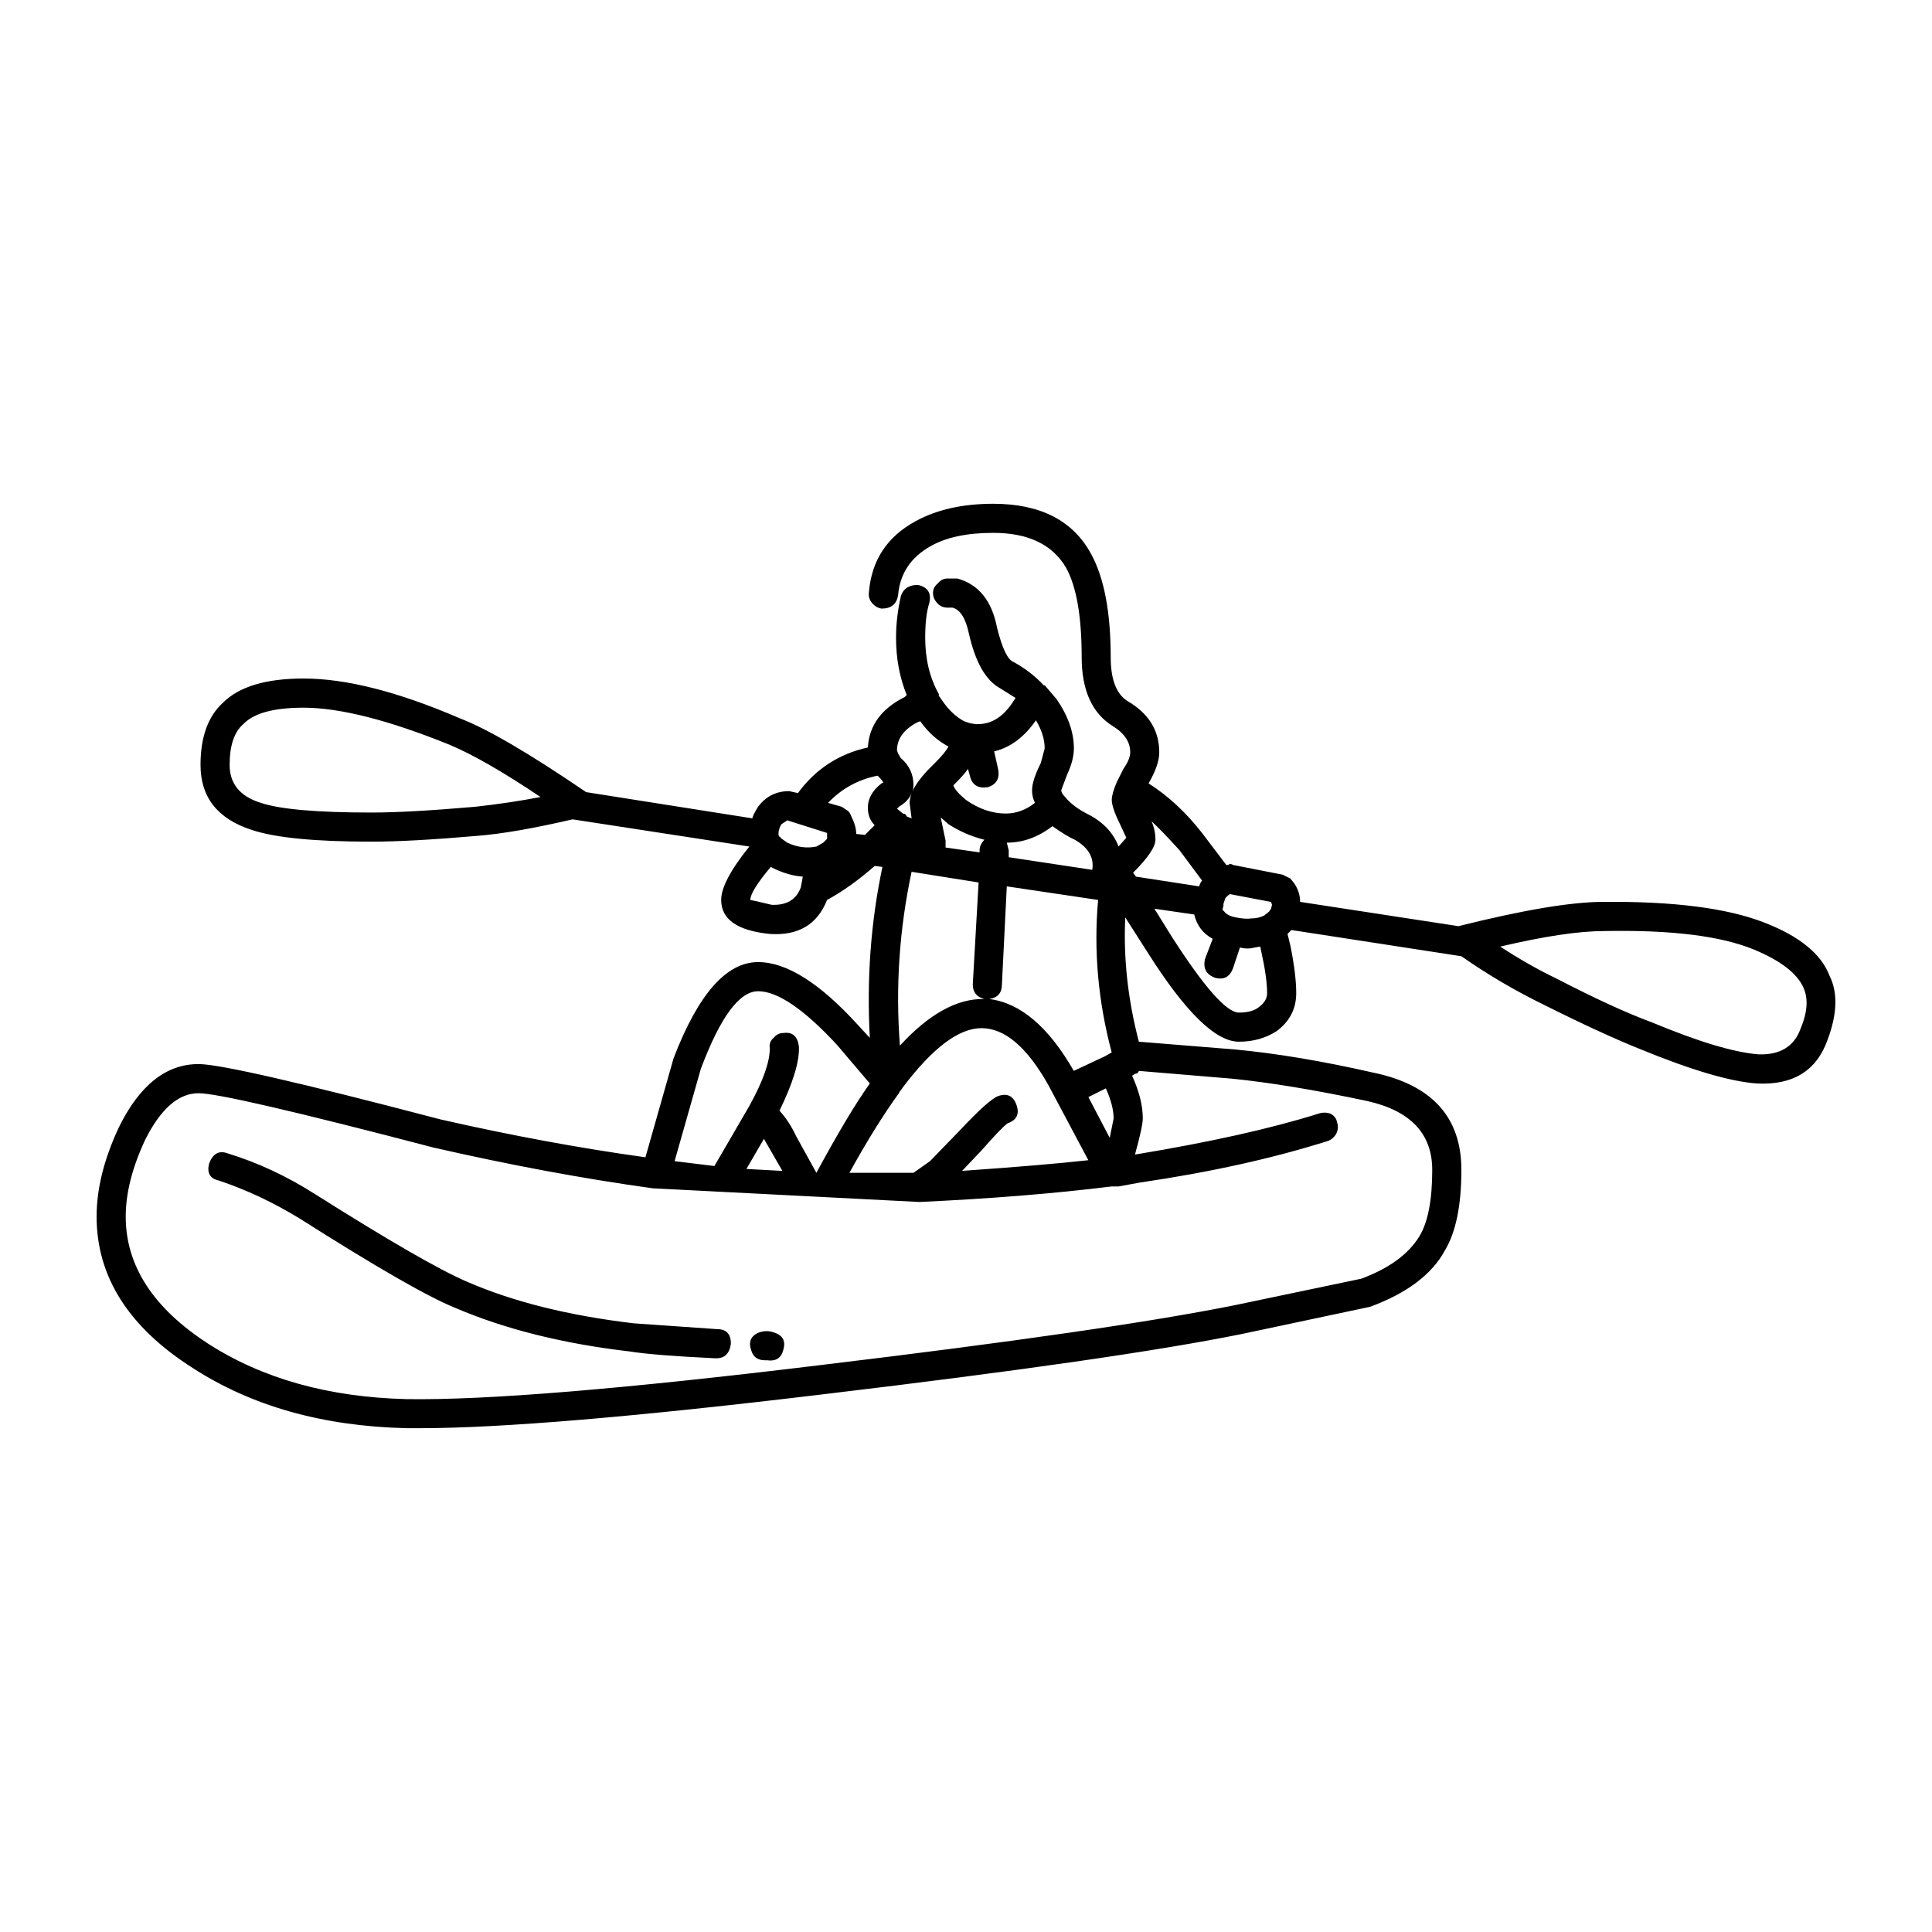 <svg height='100px' width='100px'  fill="#000000" xmlns="http://www.w3.org/2000/svg" xmlns:xlink="http://www.w3.org/1999/xlink" version="1.1" x="0px" y="0px" viewBox="0 0 100 100" enable-background="new 0 0 100 100" xml:space="preserve"><path fill-rule="evenodd" clip-rule="evenodd" d="M51.406,26.075c2.447,0,4.141,0.871,5.078,2.613  c0.672,1.24,1.006,3.016,1.006,5.328c0,1.139,0.285,1.893,0.855,2.262c1.105,0.637,1.658,1.523,1.658,2.664  c0,0.436-0.184,0.972-0.553,1.607c1.006,0.637,1.928,1.491,2.766,2.563l1.258,1.659h0.1c0.066-0.066,0.15-0.066,0.252,0l2.564,0.502  l0.4,0.201l0.203,0.252c0.201,0.301,0.301,0.619,0.301,0.955l8.195,1.257c3.352-0.839,5.85-1.257,7.492-1.257  c3.619-0.034,6.385,0.318,8.297,1.055c1.842,0.705,2.982,1.625,3.418,2.766c0.436,0.87,0.402,1.977-0.1,3.316  c-0.57,1.608-1.795,2.362-3.672,2.262c-1.373-0.1-3.367-0.687-5.982-1.759c-1.342-0.536-3.018-1.307-5.027-2.312  c-1.51-0.738-2.934-1.575-4.273-2.514l-8.799-1.357l-0.201,0.201l0.148,0.604c0.203,1.006,0.303,1.826,0.303,2.463  c0,0.805-0.336,1.457-1.006,1.96c-0.57,0.369-1.223,0.553-1.961,0.553c-1.207,0-2.781-1.542-4.727-4.624l-1.156-1.809  c-0.1,2.109,0.135,4.255,0.705,6.433l4.977,0.402c2.146,0.201,4.543,0.603,7.191,1.206c3.016,0.637,4.525,2.313,4.525,5.026  c0,1.843-0.287,3.234-0.855,4.172c-0.67,1.239-1.961,2.211-3.871,2.915l-6.639,1.408c-4.289,0.87-11.496,1.909-21.619,3.115  c-9.754,1.174-16.727,1.76-20.916,1.76h-0.705c-4.322-0.101-8.01-1.14-11.061-3.116C6.658,68.697,5,66.084,5,62.967  c0-1.44,0.385-2.981,1.156-4.624c1.072-2.178,2.445-3.267,4.123-3.267c1.072,0,5.244,0.955,12.518,2.864  c3.688,0.839,7.225,1.491,10.611,1.961l1.457-5.127c1.273-3.316,2.73-4.976,4.375-4.976c1.475,0,3.201,1.089,5.178,3.267  l0.604,0.654c-0.168-3.051,0.051-5.998,0.652-8.848l-0.4-0.05c-0.84,0.737-1.66,1.323-2.465,1.759  c-0.502,1.273-1.49,1.861-2.967,1.76c-1.674-0.167-2.514-0.754-2.514-1.76c0-0.636,0.486-1.558,1.459-2.764l-9.15-1.407  c-2.012,0.468-3.654,0.754-4.928,0.854c-2.313,0.201-4.139,0.301-5.48,0.301c-2.916,0-4.979-0.201-6.184-0.603  c-1.777-0.569-2.666-1.692-2.666-3.368c0-1.439,0.387-2.513,1.156-3.216c0.838-0.839,2.229-1.257,4.174-1.257  c2.211,0,4.91,0.687,8.094,2.061c1.408,0.536,3.588,1.81,6.537,3.82l8.598,1.356c0.033-0.134,0.135-0.335,0.303-0.603  c0.4-0.536,0.938-0.805,1.607-0.805l0.453,0.101c0.906-1.239,2.111-2.027,3.619-2.362c0.068-1.14,0.705-2.01,1.912-2.613l0.1-0.101  c-0.369-0.905-0.553-1.894-0.553-2.966c0-0.704,0.084-1.424,0.252-2.16c0.066-0.201,0.184-0.354,0.352-0.453  c0.201-0.102,0.402-0.135,0.604-0.102c0.469,0.135,0.637,0.453,0.502,0.955c-0.135,0.437-0.201,1.022-0.201,1.76  c0,1.106,0.234,2.077,0.705,2.916v0.1l0.049,0.051l0.102,0.15c0.336,0.503,0.721,0.871,1.156,1.105l0.301,0.102l0.303,0.05h0.1  c0.738,0,1.357-0.402,1.861-1.206l0.1-0.15l-0.803-0.503c-0.738-0.402-1.273-1.341-1.609-2.815  c-0.168-0.805-0.453-1.257-0.855-1.357h-0.252c-0.201,0-0.369-0.066-0.502-0.201c-0.168-0.166-0.252-0.352-0.252-0.553  s0.084-0.367,0.252-0.502c0.133-0.168,0.301-0.252,0.502-0.252h0.504c1.105,0.302,1.793,1.157,2.061,2.563  c0.27,1.072,0.553,1.659,0.855,1.759c0.604,0.336,1.123,0.738,1.559,1.207h0.051l0.604,0.704c0.604,0.87,0.904,1.726,0.904,2.563  c0,0.402-0.117,0.854-0.352,1.356l-0.303,0.805c0,0.101,0.066,0.218,0.201,0.352c0.27,0.335,0.672,0.638,1.207,0.905  c0.771,0.401,1.291,0.954,1.559,1.658l0.402-0.453l-0.303-0.652c-0.301-0.604-0.451-1.039-0.451-1.307  c0-0.201,0.084-0.503,0.252-0.905l0.352-0.704c0.234-0.334,0.352-0.619,0.352-0.854c0-0.536-0.301-0.988-0.904-1.357  c-1.072-0.67-1.609-1.859-1.609-3.568c0-2.111-0.27-3.652-0.805-4.625c-0.705-1.206-1.961-1.809-3.771-1.809  c-1.373,0-2.463,0.234-3.268,0.703c-1.006,0.57-1.559,1.407-1.658,2.513c-0.068,0.47-0.354,0.704-0.855,0.704  c-0.201-0.033-0.369-0.134-0.504-0.302c-0.133-0.167-0.184-0.351-0.15-0.552c0.135-1.643,0.939-2.866,2.414-3.67  C48.49,26.376,49.832,26.075,51.406,26.075z M90.775,49.145c-1.709-0.702-4.291-1.021-7.742-0.954c-1.309,0-3.102,0.268-5.381,0.805  c0.973,0.636,1.943,1.189,2.916,1.658c2.012,1.039,3.654,1.793,4.928,2.261c2.414,1.006,4.258,1.56,5.531,1.659  c1.105,0.033,1.826-0.402,2.162-1.307c0.369-0.871,0.418-1.592,0.15-2.162C93.004,50.368,92.15,49.715,90.775,49.145z   M47.486,37.384c-0.705,0.369-1.057,0.854-1.057,1.457l0.051,0.151l0.15,0.251c0.436,0.368,0.652,0.838,0.652,1.408  c0,0.1-0.016,0.2-0.049,0.301c0.133-0.301,0.385-0.653,0.754-1.055l0.402-0.402c0.369-0.369,0.604-0.654,0.703-0.854  c-0.568-0.302-1.055-0.737-1.459-1.308L47.486,37.384z M49.346,40.651c0.066,0.2,0.285,0.451,0.654,0.754  c0.67,0.469,1.357,0.703,2.061,0.703c0.537,0,1.039-0.184,1.508-0.553c-0.1-0.201-0.15-0.418-0.15-0.653  c0-0.335,0.15-0.805,0.453-1.407l0.201-0.754c0-0.47-0.152-0.955-0.453-1.458c-0.604,0.872-1.324,1.407-2.162,1.608l0.201,0.904  c0.102,0.503-0.084,0.82-0.553,0.955c-0.504,0.066-0.805-0.135-0.906-0.603l-0.1-0.353c-0.1,0.168-0.318,0.42-0.654,0.754  L49.346,40.651z M48.691,42.31l0.252,1.206v0.352l1.76,0.251v-0.1c0-0.201,0.084-0.386,0.25-0.553  c-0.668-0.168-1.289-0.436-1.859-0.805L48.691,42.31z M47.184,41.053c-0.102,0.269-0.318,0.503-0.654,0.704l-0.1,0.1l0.301,0.252  c0.102,0,0.168,0.051,0.201,0.15l0.252,0.101l-0.102-0.804C47.082,41.422,47.117,41.254,47.184,41.053z M55.631,43.466  c-0.303-0.135-0.688-0.369-1.158-0.704c-0.736,0.569-1.523,0.854-2.361,0.854l0.1,0.402v0.352l4.324,0.653  C56.637,44.387,56.334,43.867,55.631,43.466z M47.184,45.124c-0.637,2.982-0.838,5.98-0.604,8.997  c1.508-1.642,2.967-2.446,4.373-2.412c-0.4-0.101-0.602-0.353-0.602-0.754l0.301-5.278L47.184,45.124z M51.205,51.709  c1.609,0.2,3.068,1.44,4.375,3.719l1.609-0.754l0.352-0.2c-0.703-2.648-0.939-5.277-0.703-7.893l-4.727-0.703l-0.252,5.077  C51.859,51.39,51.641,51.642,51.205,51.709z M63.977,47.487c0.336,0.066,0.604,0.083,0.805,0.049c0.234,0,0.453-0.049,0.654-0.15  l0.25-0.2l0.102-0.151l0.051-0.201l-0.051-0.15l-2.111-0.402h-0.051v0.05h-0.051l-0.15,0.151l-0.1,0.301v0.101l-0.053,0.201  l0.102,0.102c0.066,0.1,0.201,0.184,0.402,0.251L63.977,47.487z M64.932,49.044c-0.234,0.067-0.486,0.067-0.754,0l-0.352,1.057  c-0.168,0.469-0.486,0.637-0.955,0.502c-0.436-0.167-0.604-0.486-0.504-0.955l0.402-1.056c-0.502-0.268-0.82-0.687-0.955-1.257  l-2.063-0.301l0.906,1.458c1.676,2.612,2.832,3.919,3.469,3.919c0.471,0,0.822-0.1,1.057-0.301c0.268-0.201,0.402-0.436,0.402-0.703  c0-0.537-0.102-1.258-0.303-2.161l-0.049-0.251L64.932,49.044z M61.061,44.019c-0.637-0.704-1.123-1.207-1.457-1.508  c0.133,0.301,0.201,0.619,0.201,0.955c0,0.368-0.387,0.938-1.158,1.709l0.152,0.2l3.268,0.503l0.051-0.15l0.1-0.151L61.061,44.019z   M58.748,55.579l-0.15,0.1c0.367,0.805,0.553,1.542,0.553,2.212c0,0.268-0.135,0.889-0.402,1.86h0.051  c3.854-0.638,7.004-1.341,9.451-2.111c0.201-0.067,0.402-0.067,0.604,0c0.201,0.101,0.318,0.251,0.352,0.452  c0.068,0.201,0.051,0.402-0.049,0.603c-0.102,0.168-0.234,0.286-0.402,0.353c-2.85,0.904-6.102,1.625-9.756,2.161l-1.105,0.201  h-0.352c-2.982,0.369-6.301,0.637-9.955,0.804L33.859,61.51h-0.051c-3.619-0.502-7.406-1.206-11.363-2.111  c-7.174-1.876-11.229-2.814-12.166-2.814c-1.041,0-1.961,0.804-2.766,2.413c-0.672,1.44-1.006,2.765-1.006,3.97  c0,2.548,1.424,4.742,4.273,6.585c2.816,1.81,6.234,2.765,10.256,2.865c4.09,0.066,11.23-0.52,21.42-1.76  c10.057-1.206,17.229-2.245,21.52-3.115l6.486-1.358c1.441-0.536,2.447-1.273,3.016-2.211c0.438-0.737,0.654-1.877,0.654-3.418  c0-1.877-1.123-3.065-3.369-3.568c-2.68-0.57-5.01-0.955-6.988-1.156l-4.826-0.402C58.916,55.528,58.848,55.579,58.748,55.579z   M57.641,57.891c0-0.436-0.133-0.955-0.402-1.558l-0.904,0.452l1.105,2.11L57.641,57.891z M54.273,56.182  c-1.107-1.977-2.264-2.965-3.471-2.965c-1.172,0-2.529,1.021-4.072,3.065l-0.1,0.15l-0.051,0.051l-0.051,0.101  c-0.803,1.105-1.658,2.479-2.563,4.121h3.316l0.855-0.603l1.559-1.608c0.973-1.039,1.625-1.625,1.961-1.759  c0.469-0.168,0.787-0.017,0.955,0.451c0.168,0.47,0.018,0.788-0.453,0.955c-0.201,0.135-0.652,0.604-1.357,1.408l-1.004,1.056  c2.881-0.202,5.061-0.387,6.535-0.553L54.273,56.182z M40.447,42.661c-0.102,0.168-0.152,0.336-0.152,0.503v0.05l0.051,0.101h0.049  v0.05l0.354,0.252c0.502,0.234,1.006,0.302,1.508,0.201l0.352-0.201l0.201-0.201v-0.302l-2.061-0.653L40.447,42.661z M44.066,42.259  c0.168,0.335,0.252,0.638,0.252,0.905l0.451,0.05l0.504-0.502c-0.234-0.234-0.354-0.536-0.354-0.905c0-0.47,0.234-0.888,0.705-1.257  l0.102-0.05l-0.152-0.201l-0.15-0.15c-1.006,0.2-1.861,0.669-2.564,1.407l0.703,0.201l0.303,0.201  C43.932,41.991,44,42.091,44.066,42.259z M41.553,45.375c-0.471-0.033-0.957-0.167-1.459-0.401l-0.201-0.102  c-0.703,0.839-1.057,1.408-1.057,1.709c0.035,0,0.404,0.085,1.107,0.252c0.771,0.033,1.273-0.268,1.508-0.904L41.553,45.375z   M40.043,53.72c0.135-0.168,0.303-0.252,0.504-0.252c0.469-0.067,0.736,0.167,0.805,0.703c0.033,0.771-0.303,1.877-1.006,3.318  c0.336,0.368,0.621,0.804,0.855,1.307l1.055,1.909c1.105-2.044,2.027-3.585,2.766-4.624l-1.709-2.01  c-1.711-1.844-3.068-2.765-4.072-2.765c-0.973,0-1.961,1.34-2.967,4.021l-1.357,4.775l2.061,0.251l1.811-3.115  c0.703-1.273,1.055-2.263,1.055-2.966C39.809,54.037,39.875,53.853,40.043,53.72z M24.609,41.757  c1.205-0.135,2.328-0.302,3.367-0.503c-1.943-1.307-3.52-2.212-4.727-2.714c-3.15-1.273-5.664-1.91-7.541-1.91  c-1.543,0-2.582,0.285-3.117,0.854c-0.469,0.402-0.705,1.105-0.705,2.11c0,0.973,0.537,1.626,1.609,1.961  c1.006,0.336,2.916,0.502,5.732,0.502C20.502,42.058,22.295,41.958,24.609,41.757z M11.787,59.7  c1.541,0.469,3.051,1.173,4.525,2.111c3.82,2.412,6.436,3.92,7.844,4.523c2.379,1.039,5.262,1.76,8.646,2.161l4.324,0.302  c0.469,0,0.705,0.252,0.705,0.754c-0.068,0.503-0.318,0.754-0.756,0.754h-0.049c-2.111-0.101-3.586-0.218-4.426-0.353  c-3.451-0.401-6.469-1.155-9.049-2.262c-1.408-0.569-4.09-2.11-8.045-4.623c-1.375-0.839-2.766-1.491-4.174-1.961  c-0.469-0.1-0.637-0.402-0.502-0.905C11.033,59.7,11.352,59.533,11.787,59.7z M38.635,60.505l1.861,0.101l-0.955-1.659  L38.635,60.505z M40.547,69.854c-0.1,0.436-0.387,0.619-0.855,0.553h-0.1c-0.369,0-0.604-0.168-0.705-0.503  c-0.166-0.469-0.016-0.787,0.453-0.955c0.234-0.066,0.453-0.066,0.654,0C40.496,69.083,40.682,69.384,40.547,69.854z"></path></svg>